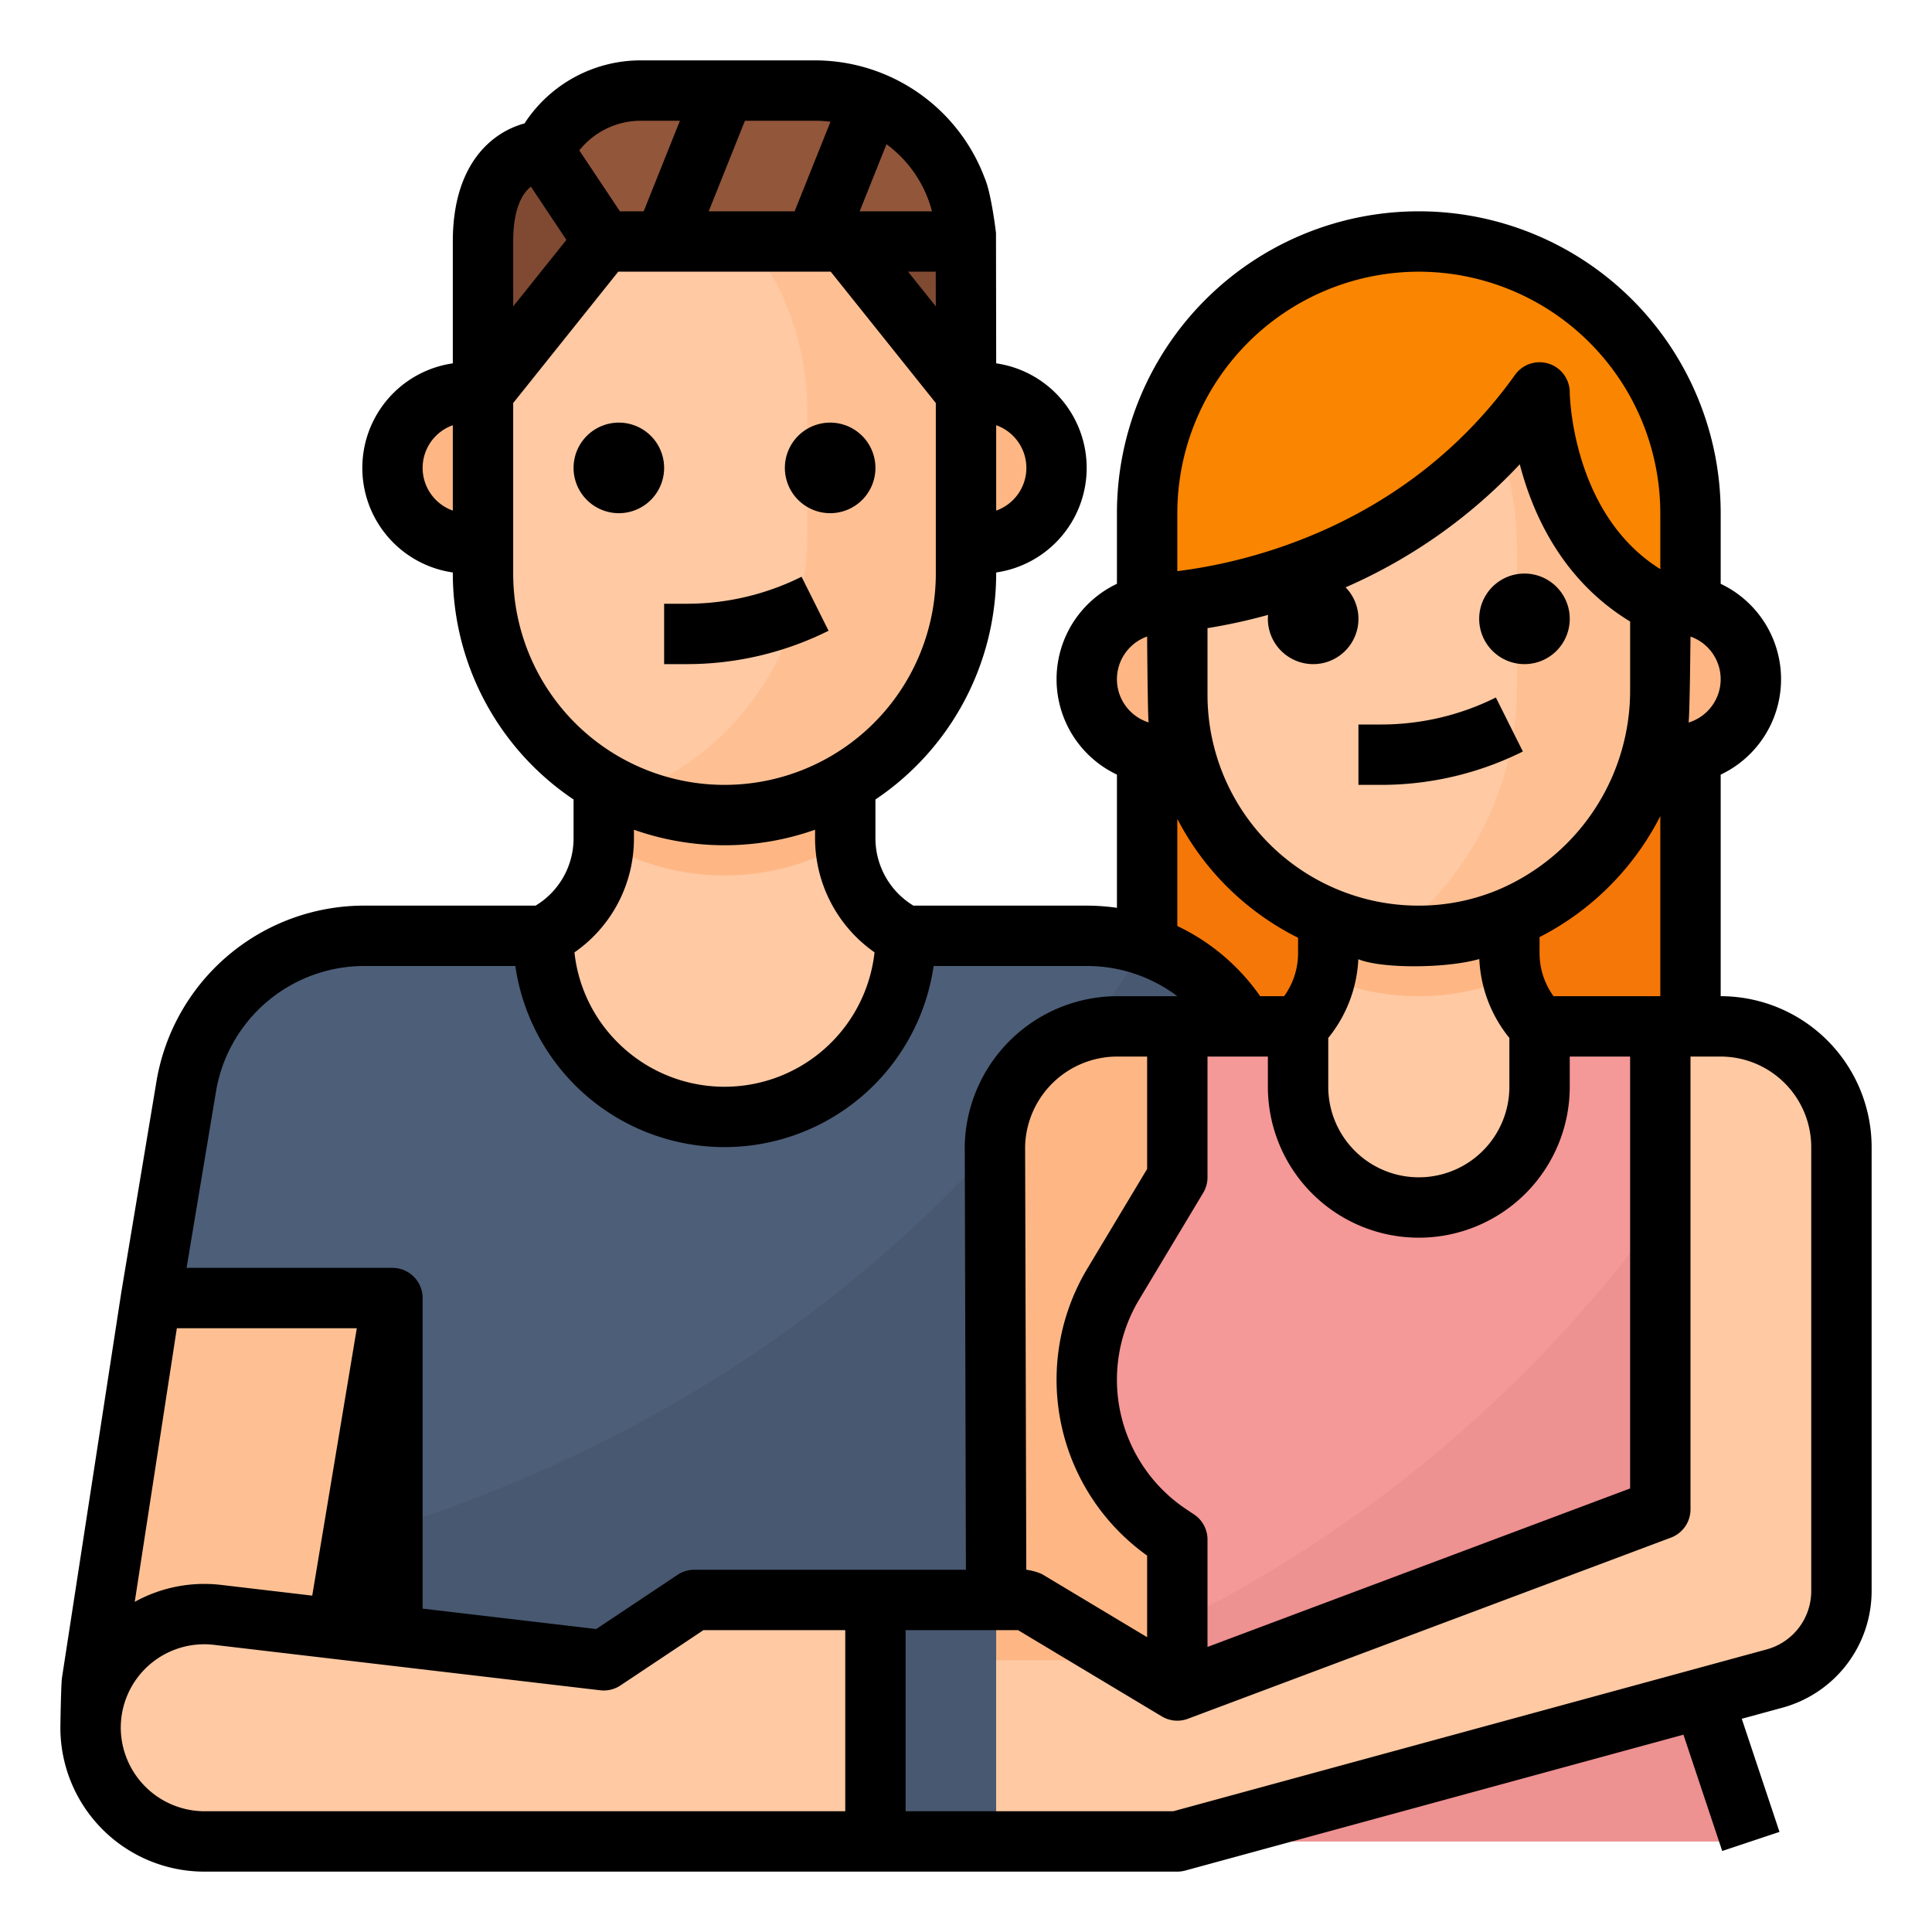 <?xml version="1.0"?>
<svg xmlns="http://www.w3.org/2000/svg" viewBox="0 0 512 512" width="512" height="512"><g id="Filled_outline" data-name="Filled outline"><path d="M376,64h0a72,72,0,0,1,72,72V304a0,0,0,0,1,0,0H304a0,0,0,0,1,0,0V136a72,72,0,0,1,72-72Z" style="fill:#f57707"/><path d="M444,200H432V160h12a20,20,0,0,1,20,20h0A20,20,0,0,1,444,200Z" style="fill:#feb784"/><path d="M308,160h12v40H308a20,20,0,0,1-20-20h0A20,20,0,0,1,308,160Z" style="fill:#feb784"/><path d="M240,248a48,48,0,0,1-96,0,28.918,28.918,0,0,0,15.97-24.58c.02-.43.03-.87.03-1.31V200h64v22.11c0,.44.01.88.03,1.31A28.922,28.922,0,0,0,240,248Z" style="fill:#fec9a3"/><path d="M224.03,223.42c-.01.01-.02.01-.03.02a64.093,64.093,0,0,1-64,0c-.01-.01-.02-.01-.03-.02.02-.43.03-.87.03-1.31V200h64v22.11C224,222.55,224.01,222.99,224.03,223.42Z" style="fill:#feb784"/><path d="M336,296v48H280V488H104V344H40l9.32-55.89A47.987,47.987,0,0,1,96.66,248H144a48,48,0,0,0,96,0h48a47.925,47.925,0,0,1,48,48Z" style="fill:#4d5e78"/><path d="M40,344,24.353,445.708a30.287,30.287,0,0,0-.353,4.61v7.365A30.318,30.318,0,0,0,54.317,488h0a30.317,30.317,0,0,0,29.9-25.333L104,344Z" style="fill:#fec093"/><path d="M256,104v48a64.02,64.02,0,0,1-89.64,58.65,61.053,61.053,0,0,1-6.36-3.21A63.969,63.969,0,0,1,128,152V104a64,64,0,1,1,128,0Z" style="fill:#fec9a3"/><path d="M256,104v48a64.02,64.02,0,0,1-89.64,58.65,73.743,73.743,0,0,0,47.59-68.95V108.93a73.768,73.768,0,0,0-40.97-66.06A64.012,64.012,0,0,1,256,104Z" style="fill:#fec093"/><path d="M276,104h4a0,0,0,0,1,0,0v40a0,0,0,0,1,0,0h-4a20,20,0,0,1-20-20v0A20,20,0,0,1,276,104Z" transform="translate(536 248) rotate(-180)" style="fill:#feb784"/><path d="M124,104h4a0,0,0,0,1,0,0v40a0,0,0,0,1,0,0h-4a20,20,0,0,1-20-20v0A20,20,0,0,1,124,104Z" style="fill:#feb784"/><path d="M160,64l-32,40V64h0c0-24,16-24,16-24Z" style="fill:#804a32"/><path d="M224,64l32,40V64h0c0-24-16-24-16-24Z" style="fill:#804a32"/><path d="M256,64H160L144,40a28.939,28.939,0,0,1,25.89-16H216a40.031,40.031,0,0,1,22.02,6.61A40.041,40.041,0,0,1,256,64Z" style="fill:#92563a"/><path d="M336,296v48H280V488H104V404.75c76.88-24.72,148.44-72.39,199.47-154.21A48.029,48.029,0,0,1,336,296Z" style="fill:#485870"/><path d="M264,488h48V272H296a32,32,0,0,0-32,32Z" style="fill:#feb784"/><path d="M312,408l-2.07-1.38a49.251,49.251,0,0,1-14.91-66.32L312,312V272h32v16a32,32,0,0,0,64,0V272h32V416l24,72H312Z" style="fill:#f59898"/><path d="M464,488H312V429.93A352.006,352.006,0,0,0,440,321.48V416Z" style="fill:#ed9191"/><path d="M408,272v16a32,32,0,1,1-64,0V272a27.324,27.324,0,0,0,8-19.31V232h48v20.69A27.445,27.445,0,0,0,408,272Z" style="fill:#fec9a3"/><path d="M456,272H440V400L312,448l-48-8v48h48l158.315-43.177A24,24,0,0,0,488,421.669V304A32,32,0,0,0,456,272Z" style="fill:#fec9a3"/><path d="M400.73,258.92a62.656,62.656,0,0,1-26.04,5.07,63.712,63.712,0,0,1-23.44-4.95,27.44,27.44,0,0,0,.75-6.35V232h48v20.69A27.074,27.074,0,0,0,400.73,258.92Z" style="fill:#feb784"/><path d="M440,152v30.94c0,36.03-29.29,65.77-65.31,65.05-1.75-.04-3.49-.14-5.21-.32A63.993,63.993,0,0,1,312,184V152a63.951,63.951,0,0,1,64-64c.96,0,1.91.02,2.86.07a63.672,63.672,0,0,1,39.19,15.67q1.65,1.44,3.21,3A63.8,63.8,0,0,1,440,152Z" style="fill:#fec9a3"/><path d="M440,152v30.94c0,36.03-29.29,65.77-65.31,65.05-1.75-.04-3.49-.14-5.21-.32a82.347,82.347,0,0,0,32.54-65.65V145.36a82.106,82.106,0,0,0-23.16-57.29,63.672,63.672,0,0,1,39.19,15.67q1.65,1.44,3.21,3A63.8,63.8,0,0,1,440,152Z" style="fill:#fec093"/><rect x="264" y="440" width="48" height="48" style="fill:#fec9a3"/><path d="M232,488H54.124A30.124,30.124,0,0,1,24,457.876h0a30.124,30.124,0,0,1,33.644-29.918L160,440l24-16h48Z" style="fill:#fec9a3"/><path d="M304,160s64,0,104-56c0,0,0,40,32,56h8V136a72,72,0,0,0-72-72h0a72,72,0,0,0-72,72Z" style="fill:#f98500"/><path d="M220,136a12,12,0,1,0-12-12A12.013,12.013,0,0,0,220,136Z"/><path d="M164,136a12,12,0,1,0-12-12A12.013,12.013,0,0,0,164,136Z"/><path d="M176,176h6.111a84.208,84.208,0,0,0,37.466-8.845l-7.154-14.31A68.145,68.145,0,0,1,182.111,160H176Z"/><path d="M404,176a12,12,0,1,0-12-12A12.013,12.013,0,0,0,404,176Z"/><path d="M403.577,199.155l-7.154-14.31A68.145,68.145,0,0,1,366.111,192H360v16h6.111A84.208,84.208,0,0,0,403.577,199.155Z"/><path d="M456,264V205.286a27.978,27.978,0,0,0,0-50.568V136a80,80,0,0,0-160,0v18.714a27.978,27.978,0,0,0,0,50.568v35.3a56.464,56.464,0,0,0-8-.578H242.066A20.894,20.894,0,0,1,232,222.11V211.875A72.273,72.273,0,0,0,264,152v-.29a28,28,0,0,0,0-55.42V96l-.052-34.253c0-.041-1.21-10.376-2.95-14.456l-.021-.045A48.074,48.074,0,0,0,216,16H169.889A36.7,36.7,0,0,0,139,32.707C130.611,34.973,120,43.189,120,64V96.29a28,28,0,0,0,0,55.42V152a72.27,72.27,0,0,0,32,59.875V222.11A20.806,20.806,0,0,1,141.94,240H96.66a55.805,55.805,0,0,0-55.23,46.794l-9.321,55.89c-.005.033-.006.066-.011.1h0L16.439,444.516C16.147,446.447,16,457.88,16,457.88v.024A38.166,38.166,0,0,0,54.1,496H312a7.992,7.992,0,0,0,2.1-.282l132.03-36.009,10.277,30.821,15.178-5.06-10-29.977,10.825-2.952A32.068,32.068,0,0,0,496,421.669V304A40.045,40.045,0,0,0,456,264ZM271.978,416l-.311-112.26A24.44,24.44,0,0,1,296,280h8v29.784l-15.843,26.4A57.263,57.263,0,0,0,304,412.248v21.623L276.116,417.14A14.963,14.963,0,0,0,271.978,416ZM312,245.4V217a72.407,72.407,0,0,0,32,31.513v4.182A19.434,19.434,0,0,1,340.306,264h-6.35A56.154,56.154,0,0,0,312,245.4ZM348,176a11.987,11.987,0,0,0,8.6-20.351,139.6,139.6,0,0,0,46.154-32.607c3.484,13.413,11.383,30.819,29.246,41.663V182.94a57.354,57.354,0,0,1-35.063,52.9,54.546,54.546,0,0,1-22.086,4.151A55.6,55.6,0,0,1,355,235.934,55.883,55.883,0,0,1,320,184V166.464a150.518,150.518,0,0,0,16.053-3.511c-.03.345-.053.693-.053,1.047A12.013,12.013,0,0,0,348,176Zm52,99.063V288a24,24,0,1,1-48,0V275.063a35.628,35.628,0,0,0,7.967-20.868c6.059,2.549,23.366,2.472,32.065-.044A35.628,35.628,0,0,0,400,275.063Zm-83.563,126.28-2.074-1.382a41.251,41.251,0,0,1-12.483-55.545l16.98-28.3A8.009,8.009,0,0,0,320,312V280h16v8a40,40,0,1,0,80,0v-8h16V394.456l-112,42V408A8,8,0,0,0,316.437,401.343ZM411.694,264A19.434,19.434,0,0,1,408,252.69v-4.35a73.443,73.443,0,0,0,32-32.062V264Zm40.787-75.517a11.956,11.956,0,0,1-4.984,2.994c.328-2.827.5-22.785.5-22.785a11.989,11.989,0,0,1,4.481,19.791ZM376,72a64.072,64.072,0,0,1,64,64v14.829c-23.529-14.685-24-46.514-24-46.829a8,8,0,0,0-14.51-4.65c-28.926,40.5-71.844,49.851-89.49,52.007V136A64.072,64.072,0,0,1,376,72Zm-76.481,99.517A11.978,11.978,0,0,1,304,168.685s.135,20.289.388,22.758a11.994,11.994,0,0,1-4.869-19.926ZM168,222.11v-2.223a72.078,72.078,0,0,0,48,0v2.223a36.926,36.926,0,0,0,15.762,30.271,40,40,0,0,1-68.048,23.9,39.649,39.649,0,0,1-11.478-23.887A36.707,36.707,0,0,0,168,222.11ZM247.978,72,248,81.191,240.646,72ZM272,124a12.02,12.02,0,0,1-8,11.314V112.686A12.02,12.02,0,0,1,272,124ZM246.987,56H227.818l7.114-17.779A32.086,32.086,0,0,1,246.987,56Zm-26.9-23.74L210.584,56H187.816l9.6-24H216A32.175,32.175,0,0,1,220.083,32.26ZM169.889,32h10.295l-9.6,24h-6.3L153.522,39.861A20.819,20.819,0,0,1,169.889,32ZM136,64c0-8.776,2.436-12.744,4.693-14.537L150.1,63.57,136,81.193Zm-24,60a12.02,12.02,0,0,1,8-11.314v22.628A12.02,12.02,0,0,1,112,124Zm24,28V106.806L163.845,72h56.31L248,106.806V152a56,56,0,1,1-112,0ZM57.212,289.423A39.859,39.859,0,0,1,96.66,256h39.91a56,56,0,0,0,110.849,0H288a39.754,39.754,0,0,1,24,8H296a40.52,40.52,0,0,0-40.331,39.514c0,.058,0,.117,0,.175L255.978,416H184a8.005,8.005,0,0,0-4.438,1.344l-21.55,14.367L112,426.3V344a8,8,0,0,0-8-8H49.444ZM46.864,352H94.556L82.743,422.856l-24.165-2.843a38.123,38.123,0,0,0-22.871,4.494ZM54.32,480h-.252c-.26,0-.516,0-.771-.021l-.13-.007a22.241,22.241,0,0,1-21.138-21.138c0-.043,0-.086-.007-.13-.017-.255-.02-.511-.021-.771,0-.018,0-.037,0-.056A22.128,22.128,0,0,1,56.709,435.9l102.356,12.042a8,8,0,0,0,5.373-1.289L186.422,432H224v48ZM480,421.669a16.036,16.036,0,0,1-11.79,15.436L310.929,480H240V432h29.784l38.1,22.86a7.992,7.992,0,0,0,6.925.63l128-48A8,8,0,0,0,448,400V280h8a24.028,24.028,0,0,1,24,24Z"/></g></svg>
